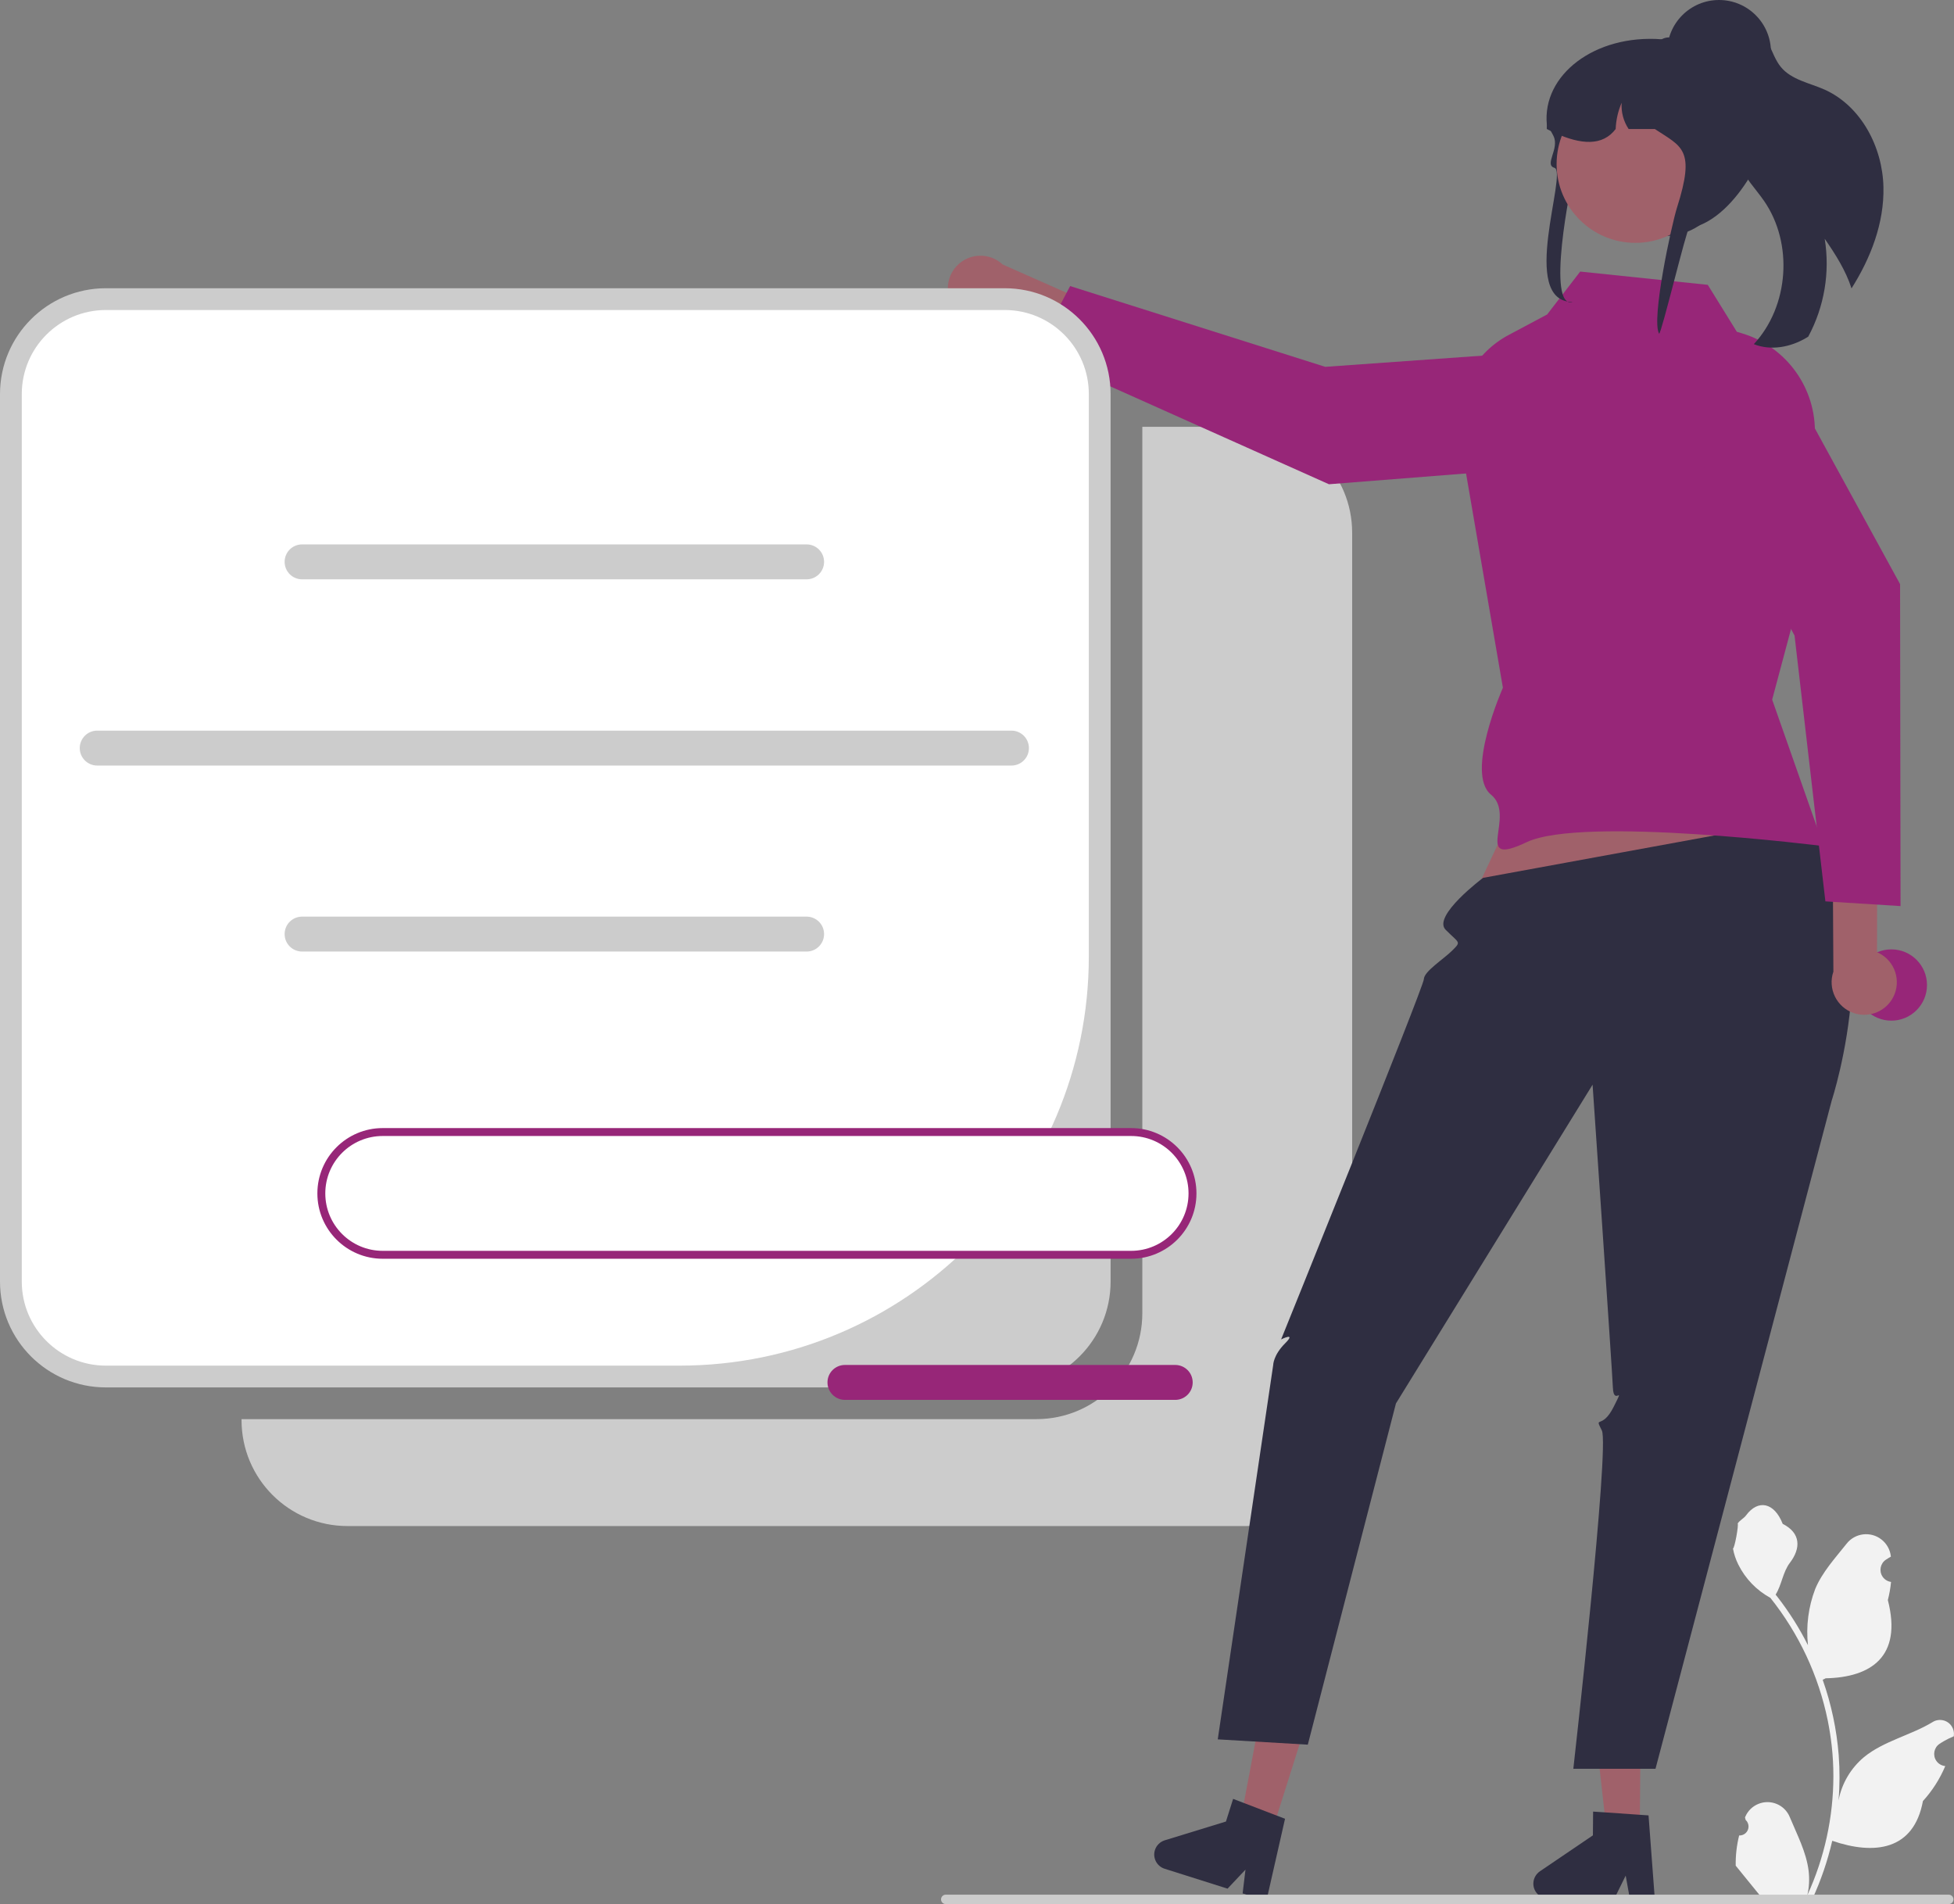 <?xml version="1.0" encoding="utf-8"?>
<!-- Generator: Adobe Illustrator 23.1.0, SVG Export Plug-In . SVG Version: 6.00 Build 0)  -->
<svg version="1.1" id="Layer_1" xmlns="http://www.w3.org/2000/svg" xmlns:xlink="http://www.w3.org/1999/xlink" x="0px" y="0px"
	 viewBox="0 0 493.46 480.85" enable-background="new 0 0 493.46 480.85" xml:space="preserve">
<rect x="0" y="0" width="493.46" height="480.85" fill="#808080" stroke="none"/>
<path fill="#CCCCCC" d="M314.74,107.79h-26.26v223.85c0,14.77-11.97,26.74-26.74,26.74l0,0H61v0.26c0,14.77,11.97,26.74,26.74,26.74
	l0,0h226.99c14.77,0,26.74-11.97,26.74-26.74l0,0v-224.1C341.48,119.76,329.51,107.79,314.74,107.79z"/>
<path fill="#F2F2F2" d="M439.2,463.52c1.25,0.06,2.31-0.91,2.37-2.16c0.03-0.67-0.24-1.32-0.73-1.77l-0.16-0.62
	c0.02-0.05,0.04-0.1,0.06-0.15c1.31-3.1,4.89-4.55,7.99-3.24c1.47,0.62,2.64,1.8,3.25,3.28c1.84,4.43,4.18,8.86,4.76,13.55
	c0.25,2.07,0.15,4.17-0.32,6.2c4.32-9.42,6.56-19.66,6.58-30.02c0-2.6-0.14-5.2-0.43-7.78c-0.24-2.12-0.57-4.22-0.99-6.31
	c-2.31-11.33-7.28-21.95-14.5-30.99c-3.49-1.91-6.32-4.84-8.09-8.4c-0.64-1.28-1.1-2.65-1.35-4.06c0.39,0.05,1.49-5.95,1.19-6.32
	c0.55-0.83,1.53-1.25,2.13-2.06c2.98-4.04,7.09-3.34,9.24,2.16c4.58,2.31,4.63,6.15,1.81,9.84c-1.79,2.35-2.03,5.52-3.6,8.03
	c0.16,0.21,0.33,0.41,0.49,0.61c2.95,3.8,5.52,7.87,7.68,12.17c-0.52-4.81,0.1-9.68,1.83-14.21c1.75-4.22,5.02-7.77,7.91-11.41
	c2.13-2.74,6.08-3.22,8.81-1.09c1.31,1.02,2.17,2.53,2.37,4.18c0.01,0.05,0.01,0.11,0.02,0.16c-0.43,0.24-0.85,0.5-1.26,0.77
	c-1.41,0.94-1.79,2.86-0.85,4.27c0.48,0.72,1.24,1.2,2.09,1.33l0.06,0.01c-0.15,1.54-0.42,3.08-0.81,4.58
	c3.7,14.32-4.29,19.53-15.7,19.76c-0.25,0.13-0.5,0.26-0.75,0.38c2.17,6.14,3.53,12.54,4.04,19.03c0.29,3.83,0.28,7.68-0.05,11.5
	l0.02-0.14c0.83-4.26,3.1-8.09,6.43-10.87c4.95-4.06,11.93-5.56,17.27-8.82c1.64-1.05,3.83-0.58,4.88,1.06
	c0.45,0.7,0.64,1.54,0.53,2.37l-0.02,0.14c-0.8,0.32-1.57,0.7-2.32,1.12c-0.43,0.24-0.85,0.5-1.26,0.77
	c-1.41,0.94-1.79,2.86-0.85,4.27c0.48,0.72,1.24,1.2,2.09,1.33l0.06,0.01c0.05,0.01,0.08,0.01,0.13,0.02
	c-1.36,3.24-3.27,6.23-5.64,8.83c-2.31,12.5-12.26,13.68-22.89,10.04h-0.01c-1.17,5.07-2.86,10.01-5.04,14.73h-18.02
	c-0.06-0.2-0.12-0.41-0.18-0.61c1.67,0.1,3.34,0.01,4.99-0.3c-1.34-1.64-2.67-3.29-4.01-4.93c-0.03-0.03-0.06-0.06-0.08-0.1
	c-0.68-0.84-1.36-1.67-2.04-2.51l0,0C438.29,468.58,438.58,466.01,439.2,463.52L439.2,463.52z"/>
<path fill="#A0616A" d="M240.72,77.34c2.51,3.8,7.62,4.85,11.42,2.34c0.37-0.24,0.72-0.52,1.04-0.81l37.47,16.9l7.22-9.21
	L253.23,66.8c-3.32-3.11-8.53-2.94-11.64,0.38C238.99,69.96,238.63,74.16,240.72,77.34L240.72,77.34z"/>
<path fill="#972678" d="M401.51,87.88l3.72,21.06c0.69,3.89-1.91,7.6-5.8,8.29c-0.23,0.04-0.45,0.07-0.68,0.09l-63.14,4.97
	l-74.22-33.22l8.86-16.83l64.43,20.4L401.51,87.88z"/>
<path fill="#CCCCCC" d="M26.74,72.79h226.99c14.77,0,26.74,11.97,26.74,26.74v224.1c0,14.77-11.97,26.74-26.74,26.74H26.74
	C11.97,350.38,0,338.41,0,323.64V99.53C0,84.76,11.97,72.79,26.74,72.79z"/>
<path fill="#FFFFFF" d="M26.74,78.29C15.01,78.29,5.5,87.8,5.5,99.53l0,0v224.1c0,11.73,9.51,21.24,21.24,21.24l0,0h144.87
	c57.09,0,103.36-46.28,103.36-103.36l0,0V99.53c0-11.73-9.51-21.24-21.24-21.24l0,0H26.74z"/>
<path fill="#CCCCCC" d="M203.7,146.3H76.29c-2.43,0-4.41-1.97-4.41-4.41s1.97-4.41,4.41-4.41H203.7c2.43,0,4.41,1.97,4.41,4.41
	S206.13,146.3,203.7,146.3L203.7,146.3z"/>
<path fill="#CCCCCC" d="M203.7,240.3H76.29c-2.43,0-4.41-1.97-4.41-4.41s1.97-4.41,4.41-4.41H203.7c2.43,0,4.41,1.97,4.41,4.41
	S206.13,240.3,203.7,240.3L203.7,240.3z"/>
<path fill="#CCCCCC" d="M255.43,193.33H24.55c-2.43,0-4.41-1.97-4.41-4.41c0-2.43,1.97-4.41,4.41-4.41h230.88
	c2.43,0,4.41,1.97,4.41,4.41S257.87,193.33,255.43,193.33z"/>
<polygon fill="#A0616A" points="393.53,180.69 370.53,229.69 459.01,220.73 440.54,173.69 "/>
<polygon fill="#A0616A" points="414.1,462.32 405.71,462.25 402,429.14 414.38,429.24 "/>
<path fill="#2F2E41" d="M387.23,475.66c-0.02,2.07,1.65,3.76,3.72,3.78l16.68,0.14l2.92-5.92l1.07,5.95l6.29,0.06l-1.59-21.22
	l-2.19-0.15l-8.93-0.62l-2.88-0.19l-0.05,6l-13.4,9.09C387.86,473.28,387.24,474.43,387.23,475.66z"/>
<polygon fill="#A0616A" points="321.27,462.36 313.27,459.83 319.45,427.08 331.25,430.82 "/>
<path fill="#2F2E41" d="M291.66,467.21c-0.62,1.97,0.47,4.08,2.44,4.71l15.9,5.03l4.53-4.8l-0.72,6l6,1.9l4.71-20.75l-2.05-0.78
	l-8.36-3.21l-2.7-1.03L309.6,460l-15.48,4.75C292.96,465.12,292.03,466.04,291.66,467.21z"/>
<path fill="#2F2E41" d="M454.98,206.95l-80.45,14.74c0,0-12.9,9.65-9.45,13.11s3.99,2.92,1.72,5.19s-7.17,5.3-7.22,7.28
	s-36.05,90.98-36.05,90.98s4-2,1,1s-3,5.48-3,5.48l-14,94.52l22.74,1.34l22.26-86.17l49.66-80.5c0,0,4.93,71.79,5.13,76.56
	s3.21-1.23,0.21,4.77s-5,2-3,6s-7.2,85.43-7.2,85.43h20.75l44.51-168.79C462.59,277.9,478.43,229.64,454.98,206.95z"/>
<path fill="#972678" d="M431.28,71.93l-32.22-3.35l-8.35,10.84l-9.73,5.18c-8.41,4.48-13.42,13.46-12.81,22.96l11.37,66.12
	c0,0-9.6,21.62-3,27s-5.1,18.71,9,12s75,1,75,1l-13-37l9.71-36.36l1.07-30.49c0.41-11.71-7.12-22.24-18.34-25.63l-1.36-0.41
	L431.28,71.93z"/>
<path fill="#2F2E41" d="M475.64,47.23c0.21,9.08-3.18,17.88-8.06,25.6c-1.45-4.51-4.05-8.61-6.77-12.53
	c1.37,8.46-0.09,17.14-4.15,24.7c-0.14,0.1-0.29,0.2-0.44,0.28c-3.97,2.39-9.01,3.36-13.31,1.63c8.88-9.58,10.01-25.44,2.57-36.19
	c-2.11-3.05-4.84-5.74-6.14-9.21c-2.06-5.53-0.08-11.63,1.17-17.4c1.17-5.37,1.37-11.76-2.23-15.7c0.78-1.12,2.11-1.73,3.47-1.6
	c2.22,0.31,3.84,2.24,4.87,4.23s1.71,4.19,3.14,5.91c2.66,3.21,7.18,3.98,11,5.67C469.99,26.76,475.42,37.12,475.64,47.23z"/>
<path fill="#CCCCCC" d="M237.65,479.66c0,0.66,0.53,1.19,1.18,1.19c0,0,0,0,0.01,0h253.29c0.66,0,1.19-0.53,1.19-1.19
	s-0.53-1.19-1.19-1.19H238.84C238.19,478.47,237.65,479,237.65,479.66C237.65,479.65,237.65,479.66,237.65,479.66z"/>
<circle fill="#972678" cx="477.64" cy="248.75" r="9"/>
<path fill="#2F2E41" d="M397.89,42.04c0.53-1.85-3.11,9.45-1.35,9.65c8,0.92,18.97,5.69,24.54,7.92c0.25-0.03,0.5-0.06,0.75-0.09
	c0.6-0.07,1.18-0.16,1.76-0.27c12.97-2.45,17.96-22.38,17.96-22.56c0-0.9-2.15-25.49-5.54-25.86c-0.89-0.1-1.78-0.15-2.68-0.15h-8.4
	c-1.74-0.37-3.5-0.63-5.27-0.76h-0.01c-16.92-1.29-30.25,9.02-29.01,21.57c0.01,0.01,0.02,0.03,0.03,0.04
	c0.36,0.54,0.68,1.05,0.96,1.54c0.27,0.46,0.5,0.9,0.7,1.31c1.54,3.2-2.42,7.23,0.21,7.99c3.5,1-9.19,33.89,4.64,33.89
	C390.43,78.17,396.43,47.13,397.89,42.04z"/>
<circle fill="#A0616A" cx="412.99" cy="41.44" r="19.89"/>
<path fill="#2F2E41" d="M390.62,32.57c0.33,0.17,0.66,0.33,0.99,0.5c0.35,0.17,0.69,0.33,1.04,0.49c6.66,3.02,12.08,3.36,15.37-0.98
	c0.09-2.28,0.6-4.53,1.51-6.63c-0.16,2.34,0.46,4.67,1.76,6.63h6.62c6.82,4.53,10.33,5,5.59,19.87c-1.32,4.14-6.57,28.25-4.51,31.83
	c0.6-0.07,6.95-26.47,7.53-26.58c12.97-2.45,21.21-23.82,20.15-25.03c0.01-3.44-0.79-6.83-2.31-9.91c-1.93-3.9-4.93-7.17-8.66-9.42
	c-2.22-1.08-4.54-1.95-6.92-2.6c-0.06-0.01-0.11-0.03-0.17-0.04c-0.73-0.2-1.48-0.38-2.22-0.53c-1.54-0.33-3.1-0.56-4.66-0.71
	c-0.11-0.01-0.22-0.01-0.32-0.01c-0.63,0-1.24,0.17-1.78,0.49c-0.01,0-0.01,0.01-0.01,0.01c-0.38,0.22-0.72,0.52-0.99,0.88
	c-0.47,0.6-0.73,1.34-0.72,2.1h-7.38c-0.27,0-0.55,0.01-0.82,0.02c-10.2,0.35-18.46,8.41-19.07,18.6
	C390.63,31.88,390.62,32.22,390.62,32.57z"/>
<circle fill="#2F2E41" cx="434.12" cy="13.11" r="13.11"/>
<path fill="#A0616A" d="M477.74,252.46c2.44-3.85,1.3-8.94-2.55-11.38c-0.37-0.24-0.76-0.44-1.17-0.62l0.06-41.1l-11.36-2.81
	l0.28,48.82c-1.48,4.3,0.82,8.99,5.12,10.46C471.72,257.06,475.7,255.67,477.74,252.46L477.74,252.46z"/>
<path fill="#972678" d="M421.46,101.48l17.68-12.02c3.27-2.22,7.72-1.37,9.94,1.9c0.13,0.19,0.25,0.39,0.36,0.59l30.4,55.56
	l0.12,81.31l-18.98-1.19l-7.79-67.13L421.46,101.48z"/>
<path fill="#FFFFFF" d="M285.65,285.88h-189c-8.56,0-15.5,6.94-15.5,15.5s6.94,15.5,15.5,15.5h189c8.56,0,15.5-6.94,15.5-15.5
	S294.21,285.88,285.65,285.88L285.65,285.88z"/>
<path fill="#972678" d="M285.65,317.88h-189c-9.11,0-16.5-7.39-16.5-16.5s7.39-16.5,16.5-16.5h189c9.11,0,16.5,7.39,16.5,16.5
	S294.76,317.88,285.65,317.88z M96.65,286.88c-8.01,0-14.5,6.49-14.5,14.5s6.49,14.5,14.5,14.5h189c8.01,0,14.5-6.49,14.5-14.5
	s-6.49-14.5-14.5-14.5H96.65z"/>
<path fill="#972678" d="M296.79,353.52h-83.41c-2.43,0-4.41-1.97-4.41-4.41s1.97-4.41,4.41-4.41h83.41c2.43,0,4.41,1.97,4.41,4.41
	S299.22,353.52,296.79,353.52z"/>
</svg>
